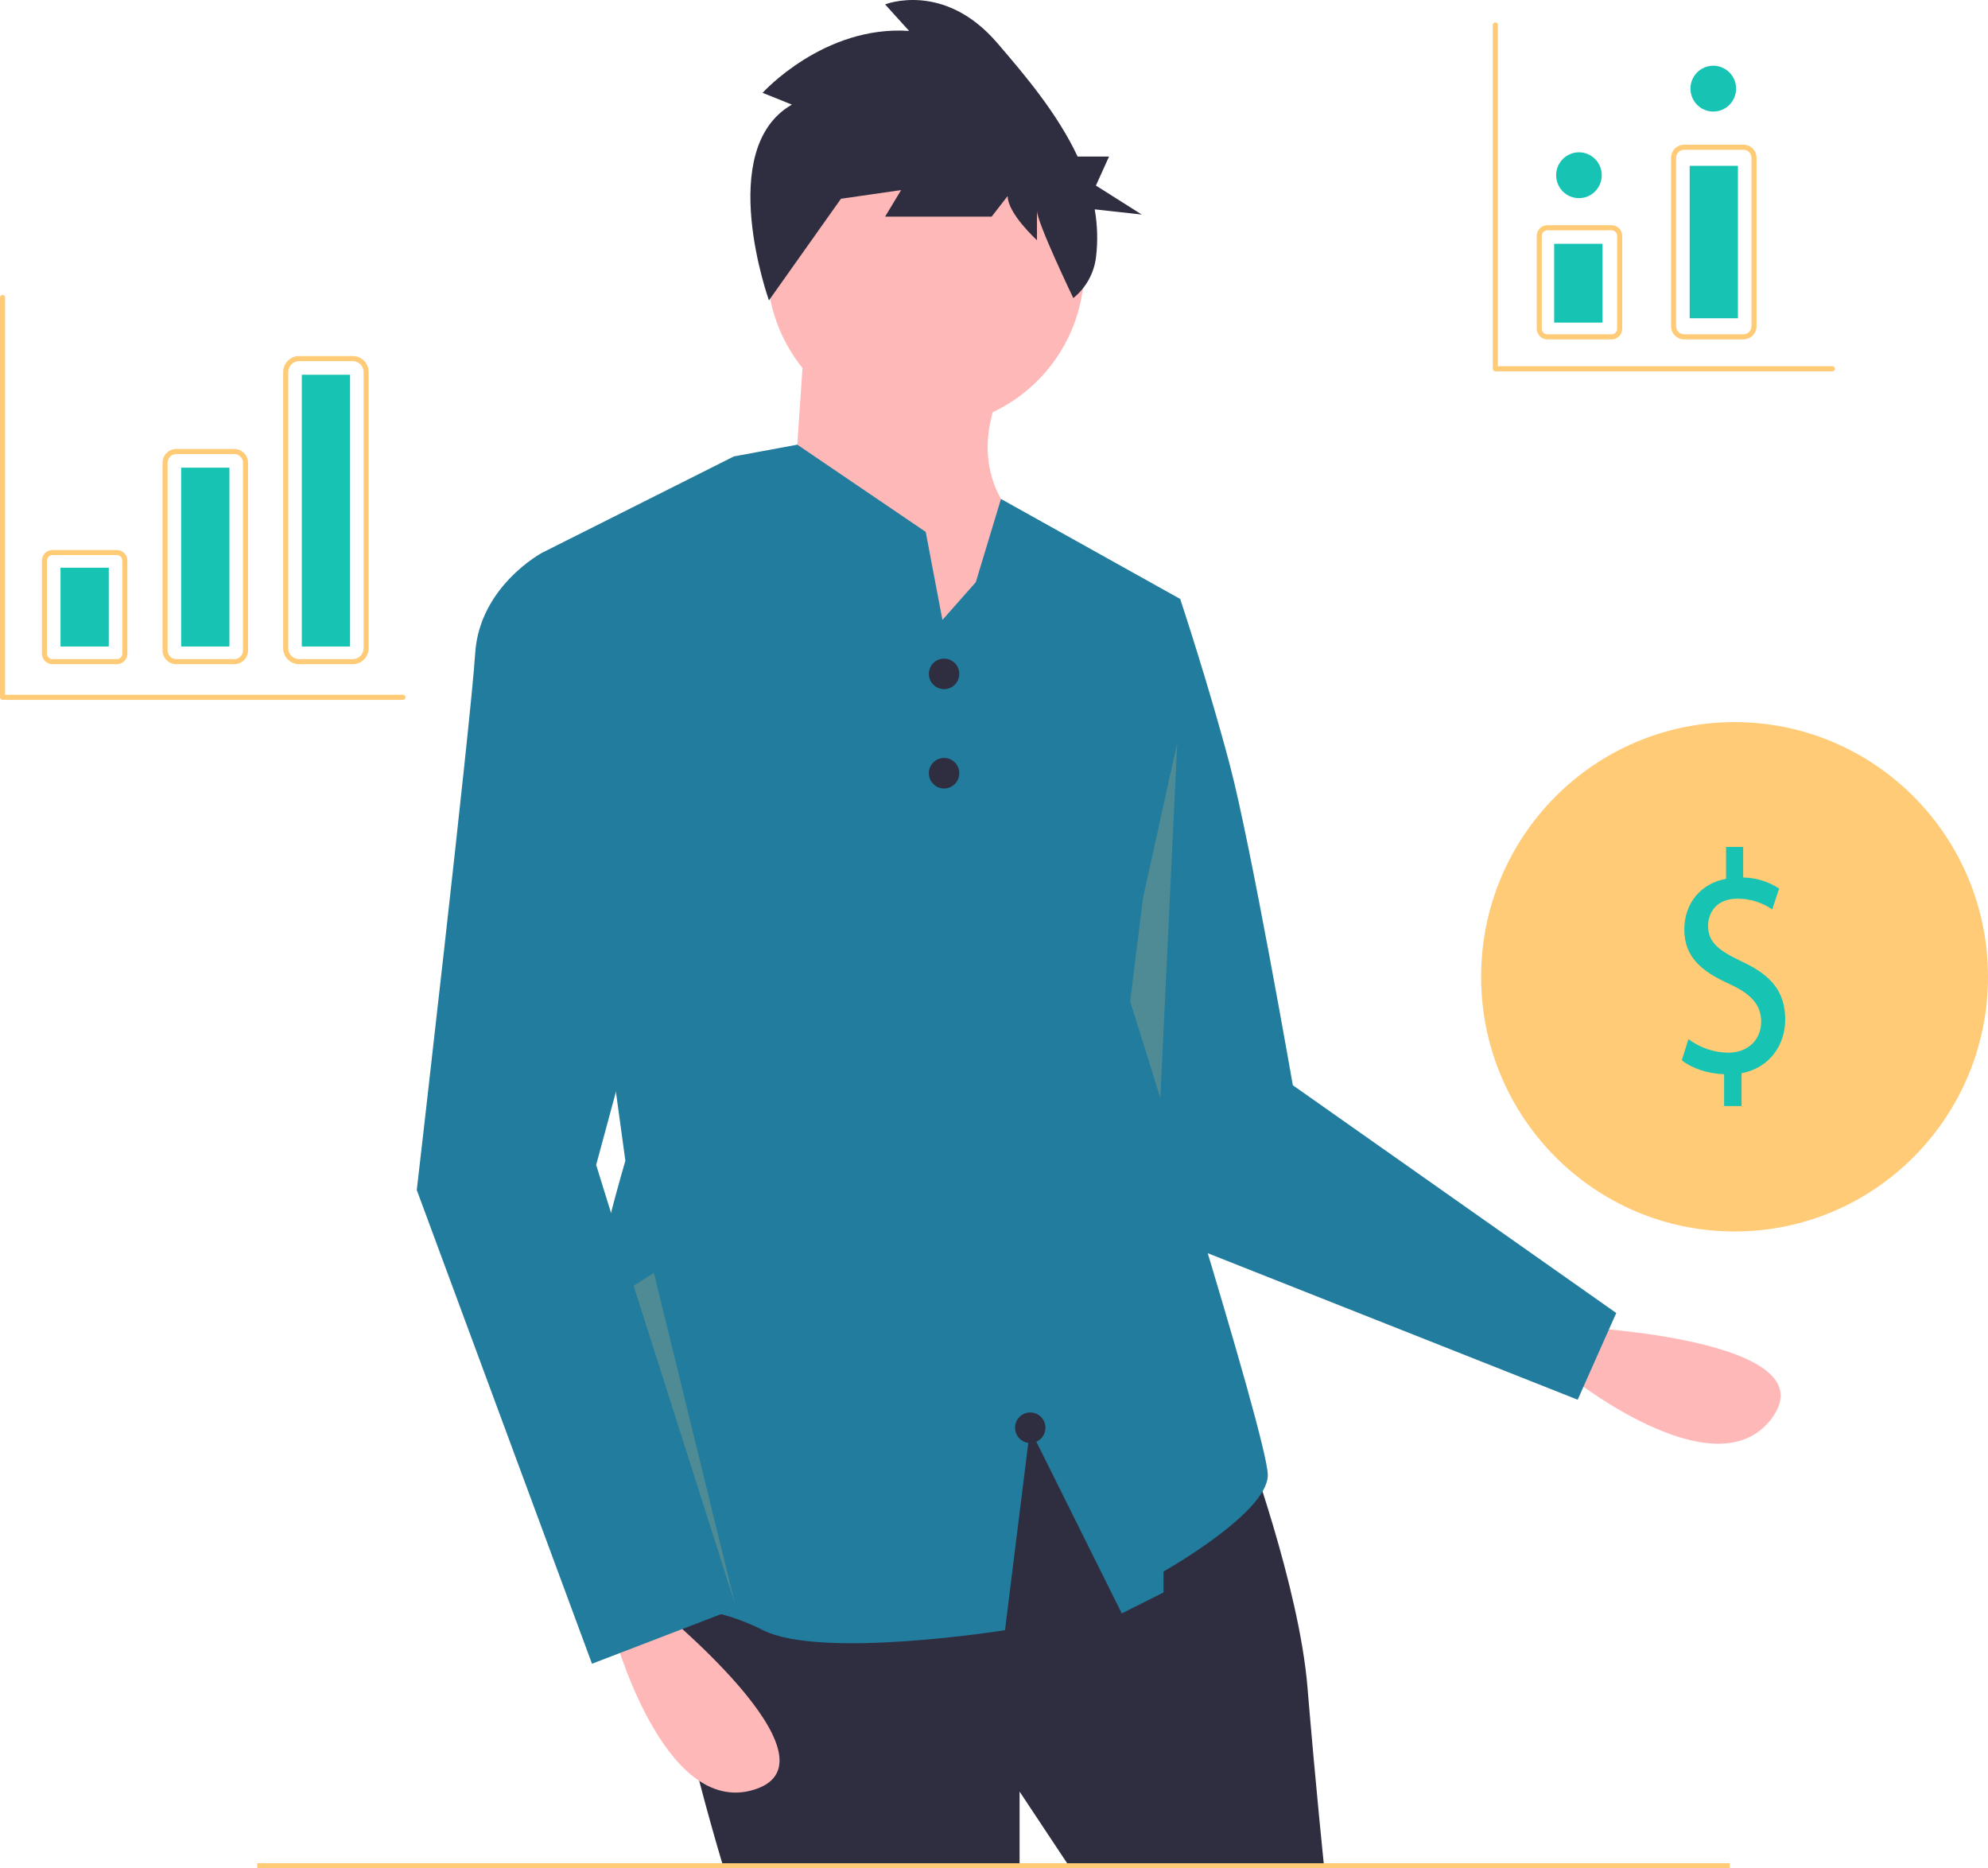 <svg width="166" height="156" viewBox="0 0 166 156" fill="none" xmlns="http://www.w3.org/2000/svg">
<g clip-path="url(#clip0)">
<path d="M132.213 110.836C132.213 110.836 152.75 111.903 147.966 118.399C143.183 124.895 130.614 114.588 130.614 114.588L132.213 110.836Z" fill="#FFB8B8"/>
<path d="M94.368 48.962L98.548 50.013C98.548 50.013 100.986 57.363 102.728 64.013C104.47 70.664 107.953 90.615 107.953 90.615L134.959 109.633L131.738 116.873L95.761 102.625L87.749 71.014L94.368 48.962Z" fill="#227C9D"/>
<path opacity="0.2" d="M98.301 62.01L96.743 94.793L99.994 104.539L90.471 97.522L98.301 62.01Z" fill="#FFCB77"/>
<path d="M103.947 120.192C103.947 120.192 108.476 132.442 109.172 140.843C109.869 149.243 110.566 155.894 110.566 155.894H89.317L85.137 149.593V155.894H60.405C60.405 155.894 53.438 133.142 56.225 130.342C59.011 127.542 85.485 115.641 85.485 115.641L103.947 120.192Z" fill="#2F2E41"/>
<path d="M144.436 155.575H21.48V156H144.436V155.575Z" fill="#FFCB77"/>
<path d="M77.299 35.662C84.61 35.662 90.536 29.707 90.536 22.361C90.536 15.015 84.61 9.06 77.299 9.06C69.989 9.06 64.062 15.015 64.062 22.361C64.062 29.707 69.989 35.662 77.299 35.662Z" fill="#FFB8B8"/>
<path d="M67.197 27.961L66.152 43.362L79.389 61.213L86.008 44.412C86.008 44.412 80.086 40.562 83.569 32.511L67.197 27.961Z" fill="#FFB8B8"/>
<path d="M105.862 123.166C105.862 126.318 97.154 131.217 97.154 131.217V132.967L93.67 134.717L86.007 119.318L83.919 136.117C83.919 136.117 68.591 138.569 63.715 136.117C58.837 133.667 56.399 134.717 49.432 132.268C42.465 129.818 52.219 96.915 52.219 96.915L45.252 46.162L60.472 38.516L61.275 38.111L63.367 37.724L66.576 37.129L77.299 44.412L78.162 48.963L78.694 51.764L81.479 48.612L83.582 41.661L98.548 50.013L94.369 83.614C94.369 83.614 105.862 120.017 105.862 123.166Z" fill="#227C9D"/>
<path d="M54.657 134.017C54.657 134.017 70.681 146.968 63.017 149.418C55.354 151.868 51.174 136.118 51.174 136.118L54.657 134.017Z" fill="#FFB8B8"/>
<path d="M48.735 46.862L45.252 46.162C45.252 46.162 40.027 48.962 39.678 54.563C39.33 60.163 34.802 99.365 34.802 99.365L49.432 138.918L61.276 134.367L49.78 97.265L58.489 65.063L48.735 46.862Z" fill="#227C9D"/>
<path d="M78.831 57.544C79.532 57.544 80.101 56.973 80.101 56.268C80.101 55.563 79.532 54.992 78.831 54.992C78.13 54.992 77.561 55.563 77.561 56.268C77.561 56.973 78.13 57.544 78.831 57.544Z" fill="#2F2E41"/>
<path d="M78.831 65.837C79.532 65.837 80.101 65.266 80.101 64.561C80.101 63.857 79.532 63.285 78.831 63.285C78.13 63.285 77.561 63.857 77.561 64.561C77.561 65.266 78.13 65.837 78.831 65.837Z" fill="#2F2E41"/>
<path d="M86.026 120.488C86.728 120.488 87.296 119.917 87.296 119.212C87.296 118.507 86.728 117.936 86.026 117.936C85.325 117.936 84.757 118.507 84.757 119.212C84.757 119.917 85.325 120.488 86.026 120.488Z" fill="#2F2E41"/>
<path d="M66.123 8.735L63.676 7.751C63.676 7.751 68.793 2.091 75.911 2.583L73.909 0.368C73.909 0.368 78.803 -1.601 83.252 3.567C85.591 6.284 88.296 9.477 89.983 13.074H92.604L91.51 15.494L95.338 17.914L91.409 17.479C91.643 18.804 91.679 20.157 91.516 21.493C91.347 22.829 90.669 24.047 89.623 24.89C89.623 24.89 86.588 18.578 86.588 17.594V20.055C86.588 20.055 84.142 17.84 84.142 16.363L82.807 18.086H73.909L75.244 15.871L70.127 16.61L72.129 13.903L64.208 25.081C64.208 25.081 59.672 12.426 66.123 8.735Z" fill="#2F2E41"/>
<path d="M144.837 102.825C156.525 102.825 166 93.304 166 81.56C166 69.816 156.525 60.295 144.837 60.295C133.149 60.295 123.675 69.816 123.675 81.56C123.675 93.304 133.149 102.825 144.837 102.825Z" fill="#FFCB77"/>
<path opacity="0.1" d="M144.837 99.848C154.889 99.848 163.037 91.66 163.037 81.56C163.037 71.46 154.889 63.272 144.837 63.272C134.786 63.272 126.637 71.46 126.637 81.56C126.637 91.66 134.786 99.848 144.837 99.848Z" fill="#FFCB77"/>
<path d="M143.965 92.352V89.69C142.626 89.664 141.241 89.189 140.433 88.53L140.987 86.765C141.947 87.488 143.112 87.885 144.311 87.898C145.951 87.898 147.059 86.817 147.059 85.315C147.059 83.866 146.158 82.97 144.45 82.179C142.095 81.125 140.641 79.912 140.641 77.62C140.641 75.432 142.003 73.772 144.127 73.377V70.715H145.558V73.271C146.626 73.286 147.667 73.606 148.56 74.194L147.982 75.933C147.126 75.344 146.111 75.031 145.073 75.037C143.296 75.037 142.626 76.249 142.626 77.303C142.626 78.674 143.48 79.359 145.489 80.308C147.867 81.415 149.067 82.785 149.067 85.13C149.067 87.213 147.798 89.163 145.42 89.611V92.352H143.965Z" fill="#17C3B2"/>
<path opacity="0.2" d="M52.908 107.36L61.372 133.926L54.6 106.282L52.908 107.36Z" fill="#FFCB77"/>
<path d="M9.755 55.459H4.382C4.148 55.459 3.923 55.365 3.758 55.199C3.592 55.033 3.499 54.807 3.499 54.572V46.812C3.499 46.576 3.592 46.351 3.758 46.184C3.923 46.018 4.148 45.925 4.382 45.924H9.755C9.989 45.925 10.213 46.018 10.379 46.184C10.544 46.351 10.637 46.576 10.638 46.812V54.572C10.637 54.807 10.544 55.033 10.379 55.199C10.213 55.365 9.989 55.459 9.755 55.459ZM4.382 46.349C4.26 46.35 4.143 46.398 4.057 46.485C3.971 46.572 3.922 46.689 3.922 46.812V54.572C3.922 54.694 3.971 54.812 4.057 54.898C4.143 54.985 4.26 55.034 4.382 55.034H9.755C9.876 55.034 9.993 54.985 10.08 54.898C10.166 54.812 10.214 54.694 10.214 54.572V46.812C10.214 46.689 10.166 46.572 10.08 46.485C9.993 46.398 9.876 46.35 9.755 46.349H4.382Z" fill="#FFCB77"/>
<path d="M19.568 55.459H14.716C14.413 55.459 14.122 55.338 13.908 55.122C13.693 54.907 13.573 54.615 13.572 54.31V38.638C13.573 38.334 13.693 38.041 13.908 37.826C14.122 37.611 14.413 37.489 14.716 37.489H19.568C19.871 37.489 20.161 37.611 20.376 37.826C20.59 38.041 20.711 38.334 20.711 38.638V54.31C20.711 54.615 20.59 54.907 20.376 55.122C20.161 55.338 19.871 55.459 19.568 55.459ZM14.716 37.914C14.525 37.915 14.342 37.991 14.207 38.127C14.072 38.262 13.996 38.446 13.995 38.638V54.31C13.996 54.502 14.072 54.686 14.207 54.822C14.342 54.958 14.525 55.034 14.716 55.034H19.568C19.759 55.034 19.942 54.958 20.077 54.822C20.212 54.686 20.288 54.502 20.288 54.31V38.638C20.288 38.446 20.212 38.262 20.077 38.127C19.942 37.991 19.759 37.915 19.568 37.914L14.716 37.914Z" fill="#FFCB77"/>
<path d="M29.454 55.459H24.977C24.624 55.459 24.285 55.318 24.036 55.067C23.787 54.816 23.646 54.477 23.646 54.122V31.066C23.646 30.712 23.787 30.372 24.036 30.121C24.285 29.87 24.624 29.729 24.977 29.729H29.454C29.807 29.729 30.145 29.87 30.394 30.121C30.644 30.372 30.784 30.712 30.785 31.066V54.122C30.784 54.477 30.644 54.816 30.394 55.067C30.145 55.318 29.807 55.459 29.454 55.459ZM24.977 30.154C24.736 30.154 24.505 30.251 24.335 30.422C24.165 30.593 24.069 30.824 24.069 31.066V54.122C24.069 54.364 24.165 54.596 24.335 54.767C24.505 54.938 24.736 55.034 24.977 55.034H29.454C29.694 55.034 29.925 54.938 30.095 54.767C30.265 54.596 30.361 54.364 30.361 54.122V31.066C30.361 30.824 30.265 30.593 30.095 30.422C29.925 30.251 29.694 30.154 29.454 30.154H24.977Z" fill="#FFCB77"/>
<path d="M9.083 47.402H5.054V53.981H9.083V47.402Z" fill="#17C3B2"/>
<path d="M19.157 39.051H15.127V53.981H19.157V39.051Z" fill="#17C3B2"/>
<path d="M29.23 31.291H25.201V53.981H29.23V31.291Z" fill="#17C3B2"/>
<path d="M153.007 31.005H124.86C124.832 31.005 124.805 30.999 124.779 30.989C124.753 30.978 124.73 30.962 124.71 30.942C124.691 30.923 124.675 30.899 124.665 30.873C124.654 30.848 124.648 30.82 124.648 30.792V2.085C124.648 2.028 124.671 1.974 124.71 1.934C124.75 1.894 124.804 1.872 124.86 1.872C124.916 1.872 124.97 1.894 125.01 1.934C125.049 1.974 125.072 2.028 125.072 2.085V30.579H153.007C153.063 30.579 153.116 30.602 153.156 30.642C153.196 30.682 153.218 30.736 153.218 30.792C153.218 30.849 153.196 30.903 153.156 30.942C153.116 30.982 153.063 31.005 153.007 31.005Z" fill="#FFCB77"/>
<path d="M33.649 58.436H0.212C0.184 58.436 0.156 58.431 0.131 58.42C0.105 58.41 0.082 58.394 0.062 58.374C0.042 58.354 0.027 58.331 0.016 58.305C0.005 58.279 -7.22193e-06 58.252 7.15768e-09 58.224V24.838C7.15768e-09 24.782 0.022 24.727 0.062 24.688C0.102 24.648 0.155 24.625 0.212 24.625C0.268 24.625 0.322 24.648 0.361 24.688C0.401 24.727 0.423 24.782 0.423 24.838V58.011H33.649C33.705 58.011 33.759 58.033 33.798 58.073C33.838 58.113 33.86 58.167 33.86 58.224C33.86 58.28 33.838 58.334 33.798 58.374C33.759 58.414 33.705 58.436 33.649 58.436Z" fill="#FFCB77"/>
<path d="M134.573 28.34H129.201C128.967 28.34 128.742 28.246 128.577 28.079C128.411 27.913 128.318 27.688 128.318 27.452V19.692C128.318 19.457 128.411 19.231 128.577 19.065C128.742 18.898 128.967 18.805 129.201 18.805H134.573C134.808 18.805 135.032 18.898 135.198 19.065C135.363 19.231 135.456 19.457 135.457 19.692V27.452C135.456 27.688 135.363 27.913 135.198 28.079C135.032 28.246 134.808 28.339 134.573 28.34ZM129.201 19.23C129.079 19.23 128.962 19.279 128.876 19.365C128.79 19.452 128.741 19.57 128.741 19.692V27.452C128.741 27.575 128.79 27.692 128.876 27.779C128.962 27.866 129.079 27.914 129.201 27.914H134.573C134.695 27.914 134.812 27.866 134.898 27.779C134.985 27.692 135.033 27.575 135.033 27.452V19.692C135.033 19.57 134.985 19.452 134.898 19.366C134.812 19.279 134.695 19.23 134.573 19.23H129.201Z" fill="#FFCB77"/>
<path d="M145.576 28.34H140.631C140.34 28.339 140.061 28.223 139.856 28.017C139.65 27.81 139.534 27.53 139.534 27.237V13.181C139.534 12.889 139.65 12.609 139.856 12.402C140.061 12.196 140.34 12.079 140.631 12.079H145.576C145.867 12.079 146.146 12.196 146.351 12.402C146.557 12.609 146.673 12.889 146.673 13.181V27.237C146.673 27.53 146.557 27.81 146.351 28.017C146.146 28.223 145.867 28.339 145.576 28.34ZM140.631 12.504C140.452 12.505 140.281 12.576 140.155 12.703C140.028 12.83 139.957 13.002 139.957 13.181V27.237C139.957 27.417 140.028 27.589 140.155 27.716C140.281 27.843 140.452 27.914 140.631 27.914H145.576C145.754 27.914 145.926 27.843 146.052 27.716C146.178 27.589 146.249 27.417 146.25 27.237V13.181C146.249 13.002 146.178 12.83 146.052 12.703C145.926 12.576 145.754 12.505 145.576 12.504H140.631Z" fill="#FFCB77"/>
<path d="M133.805 20.356H129.776V26.936H133.805V20.356Z" fill="#17C3B2"/>
<path d="M145.118 13.845H141.089V26.574H145.118V13.845Z" fill="#17C3B2"/>
<path d="M131.844 16.545C132.896 16.545 133.748 15.688 133.748 14.631C133.748 13.574 132.896 12.717 131.844 12.717C130.792 12.717 129.939 13.574 129.939 14.631C129.939 15.688 130.792 16.545 131.844 16.545Z" fill="#17C3B2"/>
<path d="M143.06 9.315C144.112 9.315 144.965 8.458 144.965 7.401C144.965 6.344 144.112 5.487 143.06 5.487C142.008 5.487 141.155 6.344 141.155 7.401C141.155 8.458 142.008 9.315 143.06 9.315Z" fill="#17C3B2"/>
</g>
<defs>
<clipPath id="clip0">
<rect width="166" height="156" fill="white"/>
</clipPath>
</defs>
</svg>
